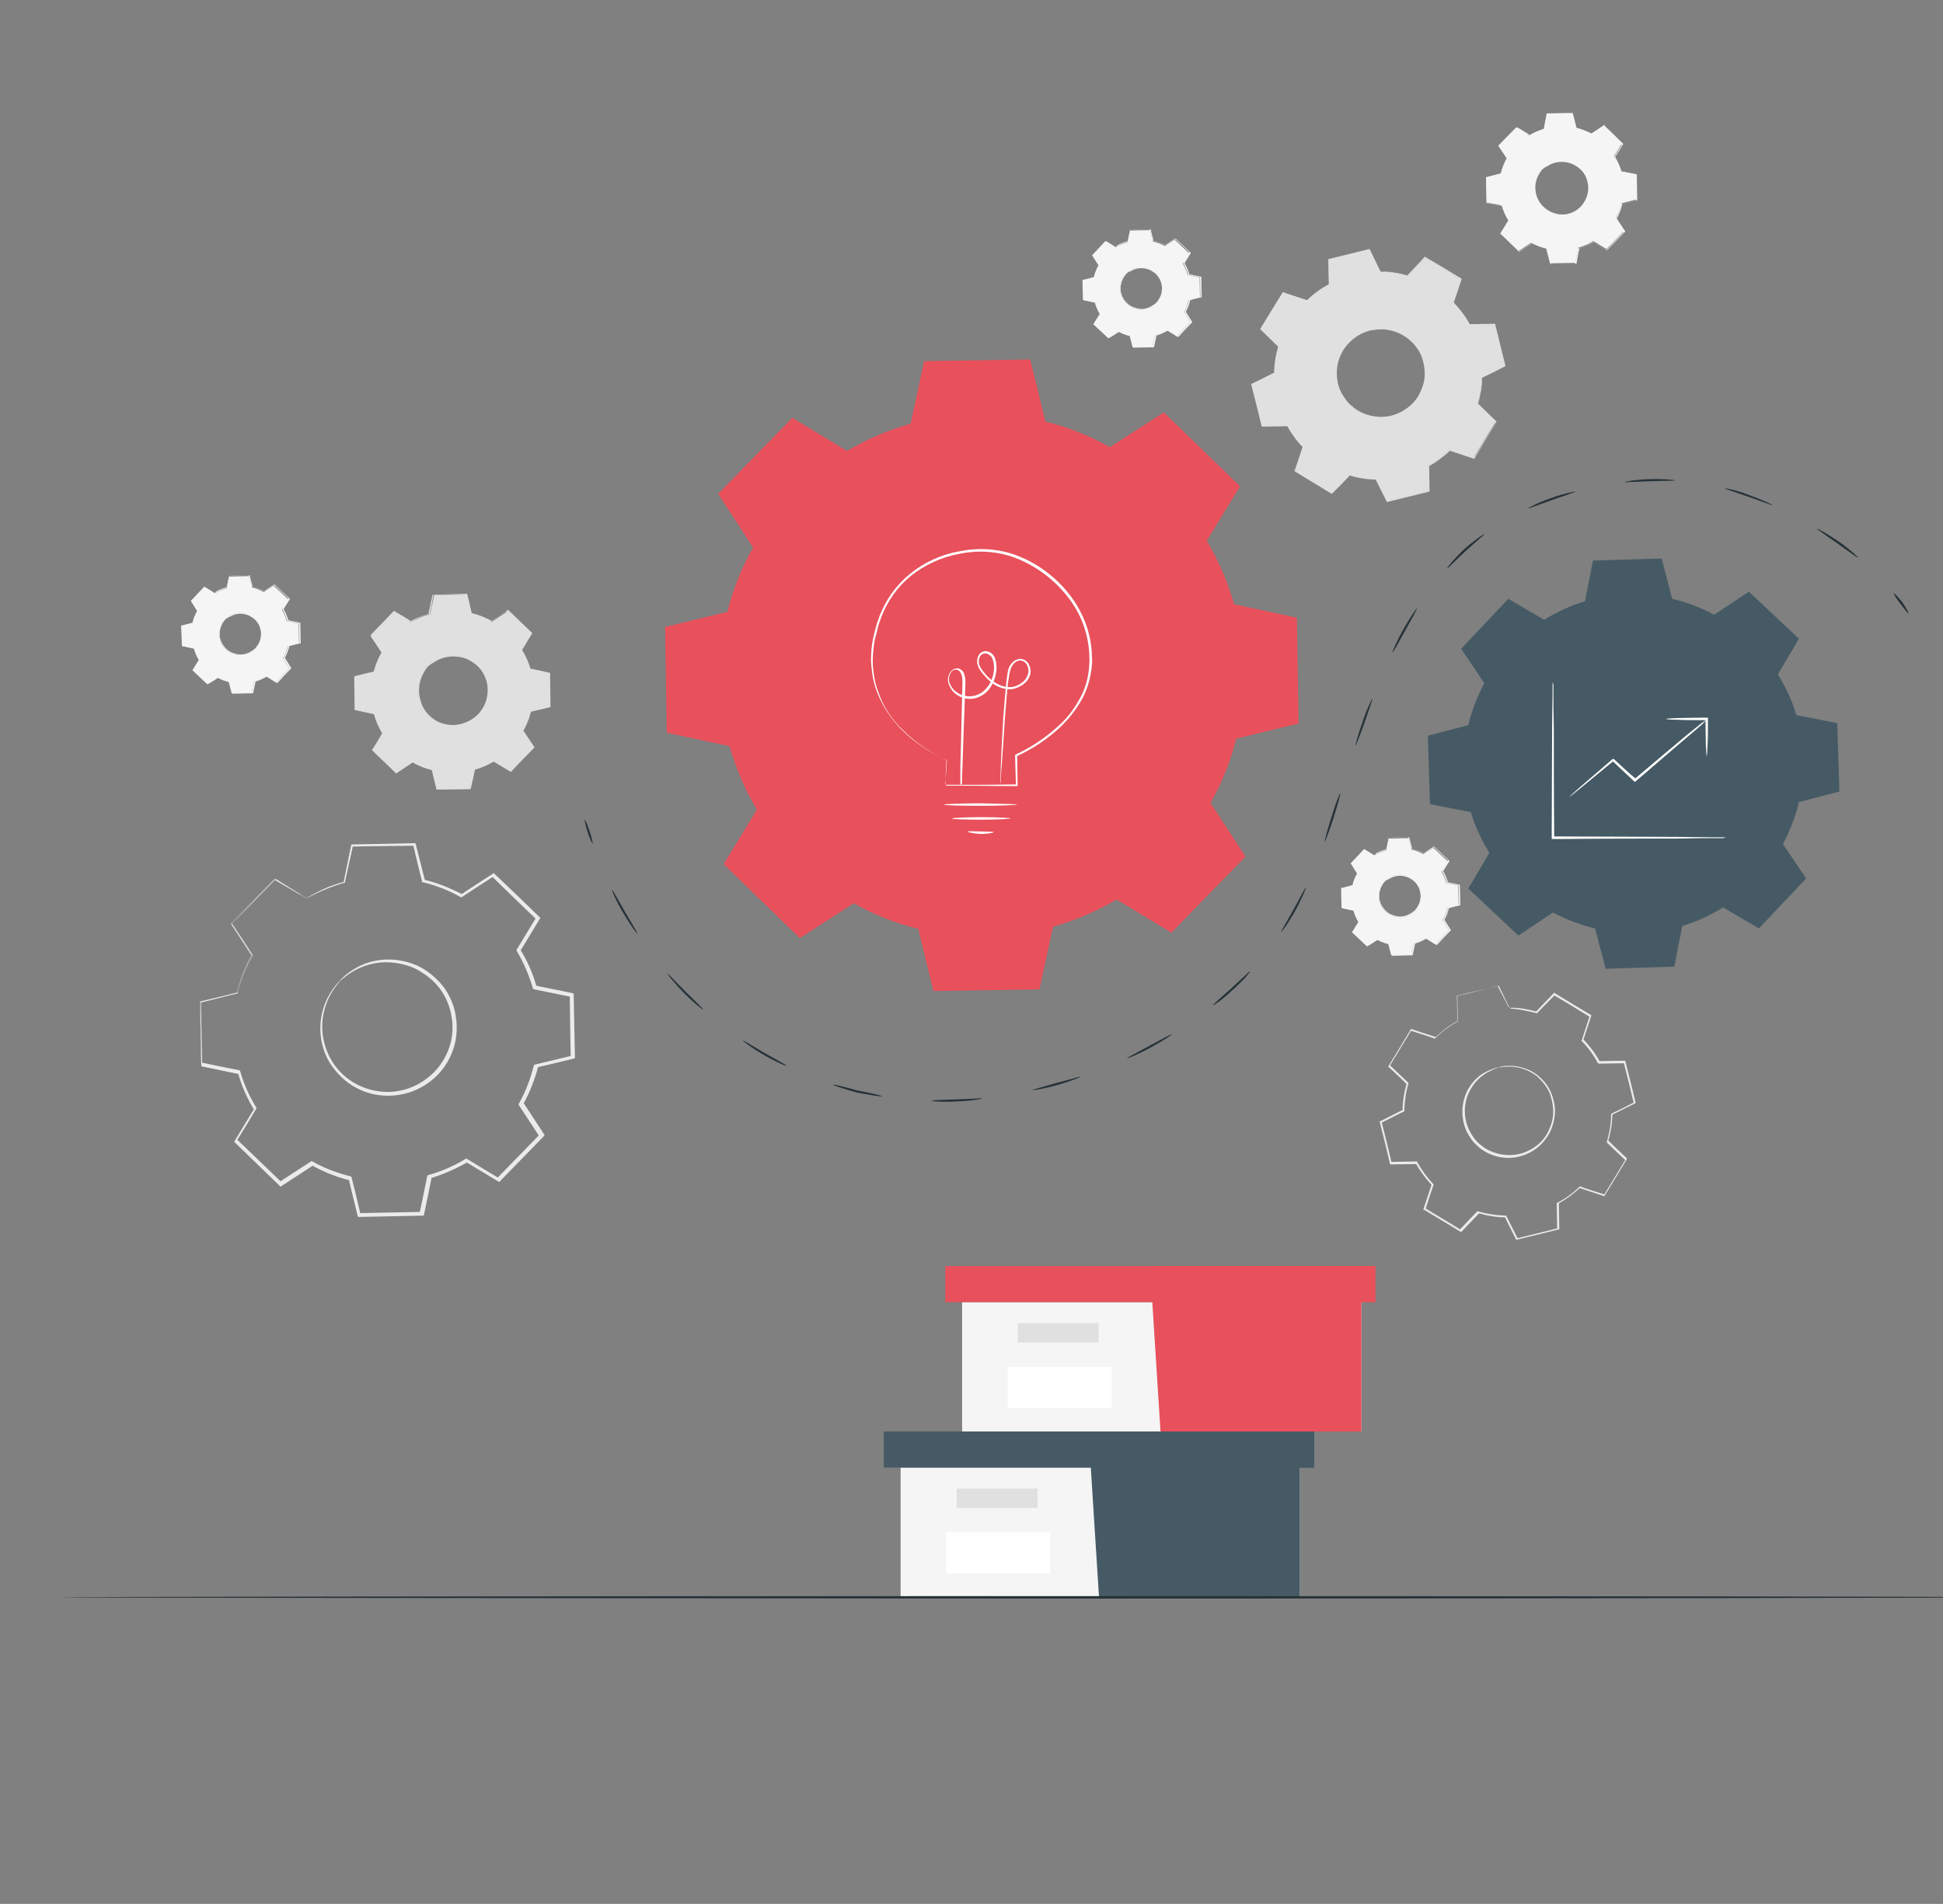 <svg width="399" height="391" viewBox="0 0 399 391" fill="none" xmlns="http://www.w3.org/2000/svg">
<rect x="0" y="0" width="399" height="391" fill="#808080" stroke="none"/>
<g clip-path="url(#clip0_2:855)">
<path d="M84.246 127.891C85.543 127.115 86.841 126.511 88.311 126.166L89.176 122.199L95.923 122.113L96.874 126.08C98.258 126.425 99.642 126.942 100.939 127.719L104.313 125.476L109.156 130.133L107.08 133.583C107.859 134.876 108.464 136.17 108.81 137.636L112.789 138.498L112.876 145.225L108.897 146.173C108.551 147.553 108.032 148.933 107.253 150.226L109.502 153.59L104.832 158.419L101.372 156.349C100.074 157.125 98.777 157.729 97.306 158.074L96.442 162.041L89.695 162.127L88.743 158.16C87.36 157.815 85.976 157.298 84.678 156.522L81.305 158.764L76.461 154.107L78.537 150.658C77.759 149.364 77.153 148.071 76.807 146.605L72.829 145.742L72.742 139.016L76.721 138.067C77.067 136.687 77.586 135.307 78.364 134.014L76.115 130.651L80.786 125.821L84.246 127.891ZM87.879 136.86C85.111 139.706 85.197 144.276 88.052 147.036C90.906 149.795 95.49 149.709 98.258 146.863C101.026 144.017 100.939 139.447 98.085 136.687C95.231 133.928 90.646 134.014 87.879 136.86Z" fill="#E0E0E0"/>
<path d="M87.879 136.859C87.879 136.859 88.225 136.341 89.263 135.651C90.214 135.048 91.857 134.358 94.02 134.53C95.058 134.616 96.182 134.961 97.22 135.651C98.258 136.341 99.209 137.29 99.815 138.583C100.161 139.187 100.334 139.877 100.507 140.567C100.68 141.257 100.68 142.033 100.507 142.809C100.334 144.275 99.642 145.827 98.517 146.948C97.393 148.069 95.923 148.846 94.452 149.104C93.674 149.277 92.982 149.277 92.203 149.104C91.511 149.018 90.819 148.846 90.127 148.501C88.83 147.983 87.792 147.035 87.1 146C86.408 144.965 85.976 143.844 85.889 142.809C85.63 140.739 86.235 139.015 86.841 138.066C87.36 137.29 87.879 136.859 87.879 136.859C87.879 136.859 87.446 137.29 86.927 138.325C86.408 139.273 85.803 140.912 86.149 142.981C86.322 143.93 86.668 145.051 87.36 146C88.052 146.948 89.003 147.811 90.214 148.328C90.819 148.587 91.511 148.759 92.203 148.846C92.895 148.932 93.587 148.932 94.279 148.759C95.663 148.501 97.047 147.811 98.171 146.69C99.209 145.569 99.901 144.189 100.074 142.723C100.161 142.033 100.161 141.343 100.074 140.653C99.988 139.963 99.728 139.359 99.469 138.756C98.95 137.549 97.999 136.6 97.047 135.996C96.096 135.306 94.971 134.961 94.02 134.875C92.03 134.616 90.387 135.22 89.436 135.824C88.311 136.427 87.879 136.945 87.879 136.859Z" fill="#E0E0E0"/>
<path d="M84.246 127.89C84.246 127.89 84.159 127.89 83.986 127.804C83.813 127.717 83.64 127.545 83.294 127.459C82.689 127.114 81.824 126.596 80.7 125.906H80.786C79.575 127.114 78.018 128.752 76.115 130.736V130.563C76.807 131.598 77.586 132.719 78.364 133.927V134.013V134.099C77.672 135.306 77.153 136.686 76.807 138.152V138.238H76.721C75.51 138.583 74.126 138.842 72.742 139.187L72.829 139.015C72.829 141.17 72.915 143.413 73.001 145.741L72.829 145.569C74.04 145.827 75.423 146.086 76.807 146.431H76.894V146.517C77.24 147.811 77.845 149.191 78.624 150.484L78.71 150.57L78.624 150.657C77.932 151.691 77.24 152.899 76.548 154.106V153.847C78.105 155.313 79.748 156.866 81.391 158.504H81.132C82.17 157.814 83.381 157.038 84.505 156.262L84.592 156.176L84.678 156.262C85.889 156.952 87.273 157.469 88.744 157.814H88.83V157.901C89.176 159.108 89.436 160.488 89.781 161.867L89.609 161.695C91.771 161.695 94.02 161.609 96.355 161.609L96.182 161.781C96.442 160.488 96.701 159.194 97.047 157.814V157.728H97.133C98.431 157.383 99.815 156.779 101.112 156.003L101.199 155.917L101.285 156.003C102.496 156.693 103.621 157.383 104.745 158.073H104.486C106.042 156.435 107.599 154.796 109.156 153.244V153.502C108.378 152.381 107.686 151.26 106.907 150.139L106.821 150.053L106.907 149.967C107.599 148.673 108.118 147.293 108.464 145.914V145.827H108.551C109.848 145.482 111.232 145.137 112.53 144.879L112.357 145.051C112.357 142.723 112.27 140.481 112.27 138.325L112.443 138.497C111.059 138.238 109.762 137.98 108.464 137.635H108.378V137.549C107.945 136.082 107.426 134.789 106.648 133.582L106.561 133.495L106.648 133.409C107.34 132.202 108.118 131.081 108.724 129.96V130.132C106.994 128.494 105.437 126.941 103.88 125.475H104.053C102.842 126.251 101.718 127.028 100.68 127.717L100.593 127.804L100.507 127.717C99.123 126.941 97.826 126.424 96.442 126.079H96.355V125.993C96.009 124.527 95.663 123.233 95.404 122.026L95.49 122.112C92.895 122.112 90.646 122.198 88.744 122.198L88.83 122.112C88.484 123.664 88.225 125.044 87.965 126.079C86.495 126.51 85.543 126.941 84.851 127.286C84.505 127.459 84.332 127.545 84.159 127.631C84.332 127.89 84.246 127.89 84.246 127.89C84.246 127.89 84.332 127.804 84.505 127.717C84.678 127.631 84.851 127.459 85.197 127.286C85.803 126.941 86.841 126.424 88.311 126.079L88.225 126.165C88.484 125.044 88.744 123.751 89.003 122.198V122.112H89.09C90.992 122.112 93.241 122.026 95.836 121.94H95.923V122.026C96.269 123.233 96.528 124.527 96.874 125.993V125.906C98.258 126.251 99.642 126.769 101.026 127.545H100.853C101.977 126.855 103.102 126.079 104.226 125.303L104.313 125.217L104.399 125.303C105.956 126.769 107.513 128.321 109.243 129.96L109.329 130.046L109.243 130.132C108.551 131.253 107.859 132.374 107.167 133.582V133.409C107.945 134.616 108.551 135.996 108.983 137.462L108.81 137.29C110.108 137.549 111.405 137.807 112.789 138.152H112.962V138.325C112.962 140.481 113.049 142.723 113.049 145.051V145.224H112.876C111.578 145.569 110.281 145.827 108.897 146.172L109.07 146C108.724 147.466 108.205 148.846 107.426 150.139V149.967C108.205 151.088 108.897 152.209 109.675 153.33L109.762 153.502L109.675 153.589C108.118 155.141 106.561 156.779 105.005 158.418L104.918 158.504L104.745 158.418C103.621 157.728 102.41 157.038 101.285 156.348H101.458C100.161 157.124 98.777 157.728 97.393 158.073L97.566 157.901C97.306 159.28 96.96 160.66 96.701 161.867V162.04H96.528C94.193 162.04 91.944 162.126 89.781 162.126H89.609V161.954C89.263 160.574 88.916 159.28 88.657 157.987L88.83 158.159C87.36 157.814 85.889 157.211 84.678 156.521H84.851C83.64 157.297 82.516 158.073 81.478 158.763L81.391 158.849L81.305 158.763C79.662 157.124 78.018 155.572 76.461 154.106L76.375 154.02L76.461 153.934C77.24 152.726 77.932 151.519 78.537 150.484V150.657C77.759 149.363 77.153 147.897 76.807 146.603L76.98 146.69C75.596 146.431 74.212 146.086 73.001 145.827H72.915V145.655C72.915 143.326 72.829 141.084 72.829 138.928V138.842H72.915C74.299 138.497 75.683 138.152 76.894 137.893L76.807 137.98C77.153 136.427 77.759 135.048 78.451 133.84V133.927C77.672 132.719 76.894 131.512 76.202 130.477L76.115 130.391L76.202 130.305C78.105 128.321 79.748 126.683 80.873 125.475H80.959C82.084 126.165 82.948 126.683 83.554 127.028C83.813 127.2 84.073 127.373 84.246 127.459C84.159 127.89 84.246 127.89 84.246 127.89Z" fill="#E0E0E0"/>
<path d="M282.232 175.665C283.011 175.234 283.789 174.889 284.654 174.631L285.173 172.216L289.238 172.13L289.844 174.458C290.709 174.631 291.487 174.976 292.266 175.407L294.341 174.113L297.282 176.873L295.985 178.942C296.417 179.719 296.763 180.495 297.023 181.357L299.445 181.874L299.531 185.928L297.196 186.531C297.023 187.394 296.677 188.17 296.244 188.946L297.542 191.016L294.774 193.948L292.698 192.654C291.92 193.085 291.141 193.43 290.276 193.689L289.757 196.104L285.692 196.19L285.086 193.862C284.222 193.689 283.443 193.344 282.665 192.913L280.589 194.206L277.648 191.447L278.945 189.377C278.513 188.601 278.167 187.825 277.907 186.963L275.486 186.445L275.399 182.392L277.734 181.788C277.907 180.926 278.253 180.15 278.686 179.374L277.388 177.304L280.156 174.372L282.232 175.665ZM284.395 181.012C282.751 182.737 282.751 185.496 284.481 187.135C286.211 188.773 288.979 188.773 290.622 187.049C292.266 185.324 292.266 182.564 290.536 180.926C288.806 179.201 286.038 179.287 284.395 181.012Z" fill="#F5F5F5"/>
<path d="M284.395 181.012C284.395 181.012 284.654 180.667 285.173 180.322C285.779 179.977 286.73 179.546 288.027 179.632C288.633 179.719 289.325 179.891 289.93 180.322C290.536 180.753 291.141 181.271 291.487 182.047C291.66 182.392 291.833 182.823 291.92 183.254C292.006 183.686 292.006 184.117 291.92 184.548C291.833 185.41 291.401 186.359 290.709 187.049C290.017 187.739 289.152 188.17 288.287 188.342C287.854 188.429 287.422 188.429 286.989 188.342C286.557 188.256 286.124 188.17 285.778 187.997C285 187.652 284.395 187.135 283.962 186.531C283.53 185.928 283.27 185.238 283.184 184.634C283.011 183.341 283.357 182.392 283.789 181.788C284.135 181.271 284.395 181.012 284.395 181.012C284.395 181.012 284.135 181.271 283.789 181.875C283.443 182.478 283.097 183.427 283.27 184.634C283.357 185.238 283.616 185.841 284.049 186.445C284.481 187.049 285.087 187.566 285.778 187.825C286.124 187.997 286.557 188.084 286.903 188.17C287.335 188.256 287.768 188.256 288.2 188.17C289.065 187.997 289.844 187.566 290.536 186.963C291.141 186.273 291.574 185.496 291.66 184.634C291.747 184.203 291.747 183.772 291.66 183.341C291.574 182.909 291.487 182.564 291.314 182.219C290.968 181.53 290.449 180.926 289.844 180.581C289.238 180.15 288.633 179.977 288.027 179.891C286.816 179.719 285.865 180.15 285.26 180.495C284.654 180.753 284.395 181.012 284.395 181.012Z" fill="#F5F5F5"/>
<path d="M282.232 175.665C282.232 175.665 282.146 175.665 282.059 175.579C281.973 175.493 281.8 175.407 281.627 175.32C281.281 175.148 280.762 174.803 280.07 174.372H280.156C279.464 175.148 278.513 176.097 277.388 177.304V177.218C277.821 177.821 278.253 178.511 278.772 179.287C278.34 179.977 278.08 180.84 277.821 181.702V181.788H277.734C276.956 181.961 276.178 182.133 275.399 182.392L275.486 182.306C275.486 183.599 275.572 184.893 275.572 186.359L275.486 186.273C276.264 186.445 277.042 186.618 277.907 186.79H277.994V186.876C278.253 187.652 278.599 188.515 279.032 189.291V189.377V189.463C278.599 190.067 278.167 190.843 277.734 191.533V191.361C278.686 192.223 279.637 193.172 280.675 194.12H280.502C281.108 193.689 281.8 193.258 282.578 192.827H282.665H282.751C283.443 193.258 284.308 193.603 285.173 193.775H285.259V193.861C285.432 194.638 285.605 195.414 285.865 196.19L285.778 196.104C287.076 196.104 288.46 196.017 289.844 196.017L289.757 196.104C289.93 195.328 290.103 194.551 290.276 193.689V193.603H290.363C291.141 193.344 292.006 192.999 292.785 192.568H292.871H292.958C293.649 192.999 294.341 193.43 295.033 193.861H294.86C295.812 192.913 296.763 191.878 297.628 190.929V191.102C297.196 190.412 296.763 189.722 296.331 189.032V188.946V188.86C296.763 188.084 297.109 187.307 297.282 186.445V186.359H297.369C298.147 186.186 298.926 186.014 299.704 185.755L299.618 185.841C299.618 184.462 299.531 183.168 299.531 181.788L299.618 181.874C298.839 181.702 297.974 181.53 297.196 181.357H297.109V181.271C296.85 180.408 296.504 179.632 296.071 178.856V178.77V178.684C296.504 177.994 296.936 177.304 297.369 176.614V176.7C296.331 175.752 295.379 174.803 294.428 173.941H294.514C293.822 174.372 293.131 174.889 292.439 175.234H292.352H292.266C291.487 174.803 290.622 174.458 289.844 174.286H289.757V174.199C289.584 173.337 289.325 172.561 289.152 171.871L289.238 171.957C287.681 171.957 286.384 171.957 285.173 172.043L285.259 171.957C285.086 172.906 284.914 173.682 284.741 174.372C283.876 174.631 283.27 174.889 282.924 175.062C282.751 175.148 282.578 175.234 282.492 175.32C282.319 175.665 282.232 175.665 282.232 175.665C282.232 175.665 282.319 175.665 282.405 175.579C282.492 175.493 282.665 175.407 282.838 175.32C283.184 175.148 283.789 174.803 284.654 174.544C284.827 173.854 284.914 173.078 285.173 172.13V172.043H285.259C286.384 172.043 287.768 171.957 289.325 171.957H289.411V172.043C289.584 172.733 289.757 173.509 290.017 174.372L289.93 174.286C290.709 174.458 291.574 174.803 292.439 175.234H292.352C292.958 174.803 293.649 174.372 294.428 173.854H294.514L294.601 173.941C295.552 174.803 296.504 175.752 297.542 176.7L297.628 176.786V176.873C297.196 177.563 296.763 178.253 296.331 178.942V178.856C296.763 179.632 297.109 180.408 297.369 181.271L297.282 181.185C298.061 181.357 298.839 181.53 299.704 181.702H299.791V181.788C299.791 183.082 299.877 184.462 299.877 185.841V185.928H299.791C299.012 186.1 298.234 186.273 297.455 186.531L297.542 186.445C297.369 187.307 297.023 188.17 296.59 188.946V188.86C297.023 189.55 297.455 190.24 297.888 190.929L297.974 191.016L297.888 191.102C296.936 192.051 296.071 192.999 295.12 194.034L295.033 194.12L294.947 194.034C294.255 193.603 293.563 193.172 292.871 192.74H292.958C292.179 193.172 291.314 193.603 290.536 193.775L290.622 193.689C290.449 194.465 290.276 195.328 290.103 196.104V196.19H290.017C288.633 196.19 287.249 196.276 285.951 196.276H285.865V196.19C285.692 195.414 285.432 194.551 285.259 193.861L285.346 193.948C284.481 193.689 283.616 193.344 282.838 192.999H282.924C282.232 193.43 281.54 193.948 280.848 194.293L280.762 194.379L280.675 194.293C279.637 193.344 278.686 192.395 277.734 191.533L277.648 191.447L277.734 191.361C278.167 190.671 278.599 189.895 279.032 189.291V189.377C278.513 188.601 278.167 187.739 277.994 186.963L278.08 187.049C277.215 186.876 276.437 186.704 275.659 186.531H275.572V186.445C275.572 185.065 275.572 183.685 275.486 182.392V182.306H275.572C276.437 182.133 277.215 181.874 277.907 181.702L277.821 181.788C278.08 180.84 278.426 180.064 278.772 179.374V179.46C278.253 178.684 277.821 178.08 277.475 177.39C278.599 176.183 279.551 175.234 280.329 174.544C281.021 174.976 281.54 175.234 281.886 175.493C282.059 175.579 282.146 175.665 282.319 175.752C282.232 175.579 282.232 175.665 282.232 175.665Z" fill="#F5F5F5"/>
<path d="M313.976 27.856C314.927 27.252 315.965 26.821 317.09 26.476L317.695 23.371L322.885 23.285L323.663 26.303C324.788 26.562 325.825 26.993 326.777 27.511L329.372 25.786L333.091 29.408L331.448 32.081C332.053 33.03 332.486 34.065 332.832 35.186L335.945 35.789L336.032 40.964L333.005 41.74C332.745 42.861 332.313 43.896 331.794 44.844L333.524 47.431L329.891 51.14L327.209 49.501C326.258 50.105 325.22 50.536 324.096 50.881L323.49 53.986L318.3 54.072L317.522 51.053C316.398 50.795 315.36 50.364 314.408 49.846L311.813 51.571L308.094 47.949L309.737 45.276C309.132 44.327 308.7 43.292 308.354 42.171L305.24 41.567L305.153 36.393L308.181 35.617C308.44 34.496 308.873 33.461 309.391 32.513L307.662 29.925L311.294 26.217L313.976 27.856ZM316.744 34.755C314.581 36.997 314.668 40.446 316.917 42.602C319.165 44.758 322.625 44.672 324.788 42.43C326.95 40.188 326.863 36.738 324.615 34.582C322.366 32.513 318.906 32.599 316.744 34.755Z" fill="#F5F5F5"/>
<path d="M316.744 34.754C316.744 34.754 317.003 34.322 317.781 33.805C318.473 33.288 319.771 32.77 321.414 32.943C322.193 33.029 323.058 33.288 323.923 33.805C324.701 34.322 325.48 35.099 325.912 36.047C326.171 36.565 326.344 37.082 326.431 37.599C326.517 38.117 326.517 38.721 326.431 39.324C326.258 40.445 325.739 41.653 324.874 42.515C324.009 43.377 322.885 43.981 321.674 44.154C321.068 44.24 320.549 44.24 319.944 44.154C319.425 44.067 318.819 43.895 318.387 43.722C317.436 43.291 316.657 42.601 316.052 41.825C315.533 41.049 315.187 40.187 315.1 39.41C314.841 37.772 315.36 36.478 315.792 35.788C316.311 35.099 316.744 34.754 316.744 34.754C316.744 34.754 316.398 35.099 315.965 35.875C315.533 36.651 315.1 37.858 315.36 39.41C315.446 40.187 315.792 40.963 316.311 41.739C316.83 42.429 317.608 43.119 318.56 43.55C318.992 43.722 319.511 43.895 320.03 43.981C320.549 44.067 321.068 44.067 321.674 43.981C322.798 43.809 323.836 43.205 324.615 42.429C325.393 41.566 325.912 40.532 326.085 39.41C326.171 38.893 326.171 38.289 326.085 37.772C325.998 37.255 325.825 36.737 325.653 36.306C325.22 35.357 324.528 34.667 323.75 34.15C322.971 33.633 322.193 33.374 321.414 33.288C319.857 33.115 318.646 33.546 317.868 34.064C317.09 34.409 316.744 34.754 316.744 34.754Z" fill="#F5F5F5"/>
<path d="M313.977 27.855C313.977 27.855 313.89 27.855 313.804 27.768C313.717 27.682 313.544 27.596 313.285 27.51C312.852 27.251 312.16 26.82 311.295 26.302H311.382C310.43 27.251 309.219 28.545 307.836 30.011V29.924C308.355 30.701 308.96 31.563 309.565 32.511V32.598V32.684C309.046 33.633 308.614 34.667 308.355 35.788V35.875H308.268C307.317 36.133 306.279 36.392 305.241 36.651L305.327 36.565C305.327 38.203 305.414 39.928 305.414 41.739L305.327 41.653C306.279 41.825 307.317 42.084 308.441 42.256H308.528V42.343C308.787 43.377 309.219 44.412 309.911 45.447L309.998 45.533L309.911 45.62C309.392 46.482 308.873 47.344 308.268 48.293V48.12C309.479 49.242 310.69 50.449 311.987 51.742H311.814C312.593 51.225 313.544 50.621 314.409 50.018L314.496 49.931L314.582 50.018C315.534 50.535 316.572 50.966 317.696 51.225H317.782V51.311C318.042 52.26 318.301 53.295 318.561 54.33L318.388 54.243C320.031 54.243 321.761 54.157 323.578 54.157L323.405 54.243C323.578 53.295 323.837 52.26 324.01 51.139V51.053H324.097C325.135 50.794 326.172 50.276 327.124 49.759L327.21 49.673L327.297 49.759C328.162 50.276 329.113 50.88 329.978 51.397H329.805C331.016 50.104 332.227 48.897 333.438 47.689V47.862C332.833 46.999 332.314 46.137 331.708 45.275L331.622 45.188L331.708 45.102C332.227 44.154 332.66 43.032 332.919 41.998V41.911H333.006C334.043 41.653 335.081 41.394 336.033 41.135L335.946 41.308C335.946 39.497 335.86 37.772 335.86 36.133L335.946 36.306C334.908 36.047 333.87 35.875 332.833 35.702H332.746V35.616C332.4 34.495 331.968 33.46 331.449 32.511L331.362 32.425L331.449 32.339C331.968 31.39 332.573 30.528 333.092 29.666V29.838C331.795 28.544 330.497 27.337 329.373 26.216H329.546C328.594 26.82 327.729 27.424 326.951 27.941H326.864H326.778C325.74 27.337 324.702 26.992 323.664 26.734H323.578V26.647C323.318 25.526 323.059 24.578 322.799 23.629L322.886 23.715C320.896 23.715 319.166 23.802 317.696 23.802L317.782 23.715C317.523 24.923 317.263 25.957 317.09 26.82C315.966 27.165 315.188 27.51 314.755 27.768C314.496 27.855 314.323 28.027 314.236 28.027C313.977 27.855 313.977 27.855 313.977 27.855C313.977 27.855 314.063 27.768 314.15 27.768C314.236 27.682 314.409 27.596 314.669 27.424C315.188 27.165 315.966 26.82 317.004 26.475C317.177 25.613 317.35 24.664 317.609 23.37V23.284H317.696C319.166 23.284 320.896 23.198 322.886 23.198H322.972V23.284C323.232 24.233 323.491 25.181 323.751 26.302L323.664 26.216C324.702 26.475 325.74 26.906 326.864 27.424H326.778C327.643 26.906 328.508 26.302 329.373 25.699L329.459 25.613L329.546 25.871C330.757 26.992 331.968 28.2 333.265 29.493L333.351 29.579L333.265 29.666C332.746 30.528 332.227 31.39 331.622 32.339V32.166C332.227 33.115 332.66 34.15 333.006 35.271L332.919 35.185C333.957 35.357 334.995 35.616 336.033 35.788H336.119V35.875C336.119 37.599 336.206 39.324 336.206 41.049V41.135H336.119C335.081 41.394 334.13 41.653 333.092 41.911L333.179 41.825C332.919 42.946 332.487 43.981 331.968 45.016V44.843C332.573 45.706 333.092 46.568 333.697 47.431L333.784 47.517L333.697 47.603C332.487 48.81 331.276 50.104 330.065 51.311L329.978 51.397L329.892 51.311C329.027 50.794 328.075 50.19 327.21 49.673H327.383C326.345 50.276 325.307 50.708 324.27 51.053L324.356 50.966C324.097 52.001 323.924 53.036 323.751 54.071V54.157H323.664C321.848 54.157 320.118 54.243 318.474 54.243H318.388V54.157C318.128 53.122 317.869 52.087 317.609 51.139L317.696 51.225C316.572 50.966 315.447 50.535 314.496 49.931H314.669C313.717 50.535 312.852 51.139 312.074 51.656L311.987 51.742L311.901 51.656C310.603 50.363 309.306 49.155 308.182 48.034L308.095 47.948L308.182 47.862C308.787 46.913 309.306 46.051 309.825 45.188V45.361C309.219 44.326 308.787 43.291 308.441 42.256L308.528 42.343C307.49 42.084 306.365 41.911 305.414 41.739H305.327V41.653C305.327 39.842 305.241 38.117 305.241 36.478V36.392H305.327C306.365 36.133 307.403 35.875 308.355 35.616L308.268 35.702C308.527 34.495 309.046 33.46 309.565 32.511V32.598C308.96 31.649 308.355 30.787 307.836 30.011V29.924L307.922 29.838C309.392 28.286 310.603 27.078 311.555 26.13C312.42 26.647 313.112 27.078 313.544 27.337C313.804 27.51 313.89 27.596 314.063 27.682C313.89 27.855 313.977 27.855 313.977 27.855Z" fill="#F5F5F5"/>
<path d="M229.124 50.794C229.903 50.363 230.681 50.018 231.546 49.759L232.065 47.344L236.131 47.258L236.736 49.587C237.601 49.759 238.379 50.104 239.158 50.535L241.234 49.242L244.175 52.001L242.877 54.071C243.31 54.847 243.656 55.623 243.915 56.486L246.337 57.003L246.423 61.056L244.088 61.66C243.915 62.522 243.569 63.298 243.137 64.074L244.434 66.144L241.666 69.076L239.59 67.782C238.812 68.214 238.033 68.559 237.168 68.817L236.649 71.232L232.584 71.318L231.979 68.99C231.114 68.817 230.335 68.472 229.557 68.041L227.481 69.335L224.54 66.575L225.838 64.505C225.405 63.729 225.059 62.953 224.8 62.091L222.378 61.574L222.291 57.52L224.627 56.917C224.8 56.054 225.146 55.278 225.578 54.502L224.281 52.432L227.049 49.5L229.124 50.794ZM231.287 56.227C229.643 57.952 229.643 60.711 231.373 62.35C233.103 63.988 235.871 63.988 237.514 62.263C239.158 60.539 239.158 57.779 237.428 56.141C235.698 54.416 232.93 54.502 231.287 56.227Z" fill="#F5F5F5"/>
<path d="M231.287 56.227C231.287 56.227 231.546 55.882 232.065 55.537C232.671 55.192 233.622 54.761 234.92 54.847C235.525 54.933 236.217 55.106 236.822 55.537C237.428 55.968 238.033 56.485 238.379 57.262C238.552 57.606 238.725 58.038 238.812 58.469C238.898 58.9 238.898 59.331 238.812 59.763C238.725 60.625 238.293 61.573 237.601 62.263C236.909 62.953 236.044 63.384 235.179 63.557C234.747 63.643 234.314 63.643 233.882 63.557C233.449 63.471 233.017 63.384 232.671 63.212C231.892 62.867 231.287 62.35 230.854 61.746C230.422 61.142 230.162 60.452 230.076 59.849C229.903 58.555 230.249 57.606 230.681 57.003C230.941 56.399 231.287 56.227 231.287 56.227C231.287 56.227 231.027 56.485 230.681 57.089C230.335 57.693 229.989 58.641 230.162 59.849C230.249 60.452 230.508 61.056 230.941 61.66C231.373 62.263 231.979 62.781 232.671 63.039C233.017 63.212 233.449 63.298 233.795 63.384C234.228 63.471 234.66 63.471 235.093 63.384C235.958 63.212 236.736 62.781 237.428 62.177C238.033 61.487 238.466 60.711 238.552 59.849C238.639 59.417 238.639 58.986 238.552 58.555C238.466 58.124 238.379 57.779 238.206 57.434C237.86 56.744 237.341 56.141 236.736 55.795C236.131 55.364 235.525 55.192 234.92 55.106C233.709 54.933 232.757 55.364 232.152 55.709C231.546 55.882 231.287 56.227 231.287 56.227Z" fill="#F5F5F5"/>
<path d="M229.124 50.794C229.124 50.794 229.038 50.794 228.951 50.708C228.865 50.621 228.692 50.535 228.519 50.449C228.173 50.276 227.654 49.931 226.962 49.5H227.049C226.357 50.276 225.405 51.225 224.281 52.432V52.346C224.713 52.95 225.146 53.64 225.665 54.416C225.232 55.106 224.973 55.968 224.713 56.83V56.917H224.627C223.848 57.089 223.07 57.262 222.291 57.52L222.378 57.434C222.378 58.728 222.464 60.021 222.464 61.487L222.378 61.401C223.156 61.574 223.935 61.746 224.8 61.918H224.886V62.005C225.146 62.781 225.492 63.643 225.924 64.419V64.505V64.592C225.492 65.195 225.059 65.972 224.627 66.662V66.489C225.578 67.351 226.53 68.3 227.568 69.249H227.395C228 68.817 228.692 68.386 229.47 67.955H229.557H229.643C230.335 68.386 231.2 68.731 232.065 68.904H232.152V68.99C232.325 69.766 232.498 70.542 232.757 71.318L232.671 71.232C233.968 71.232 235.352 71.146 236.736 71.146L236.649 71.232C236.822 70.456 236.995 69.68 237.168 68.817V68.731H237.255C238.033 68.472 238.898 68.127 239.677 67.696H239.763H239.85C240.542 68.127 241.234 68.559 241.926 68.99H241.753C242.704 68.041 243.656 67.006 244.521 66.058V66.23C244.088 65.54 243.656 64.85 243.223 64.161V64.074V63.988C243.656 63.212 244.002 62.436 244.175 61.574V61.487H244.261C245.039 61.315 245.818 61.142 246.596 60.884L246.51 60.97C246.51 59.59 246.423 58.296 246.423 56.917L246.51 57.003C245.731 56.83 244.866 56.658 244.088 56.486H244.002V56.399C243.742 55.537 243.396 54.761 242.964 53.985V53.898V53.812C243.396 53.122 243.829 52.432 244.261 51.742V51.829C243.223 50.88 242.272 49.931 241.32 49.069H241.407C240.715 49.5 240.023 49.931 239.331 50.363H239.244H239.158C238.379 49.931 237.514 49.587 236.736 49.414H236.649V49.328C236.476 48.465 236.217 47.689 236.044 46.999L236.131 47.086C234.574 47.086 233.276 47.086 232.065 47.172L232.152 47.086C231.979 48.034 231.806 48.81 231.633 49.5C230.768 49.759 230.162 50.018 229.816 50.19C229.643 50.276 229.47 50.363 229.384 50.449C229.124 50.794 229.124 50.794 229.124 50.794C229.124 50.794 229.211 50.794 229.297 50.708C229.384 50.621 229.557 50.535 229.73 50.449C230.076 50.276 230.681 49.931 231.546 49.673C231.719 48.983 231.806 48.207 232.065 47.258V47.172H232.152C233.276 47.172 234.66 47.086 236.217 47.086H236.304V47.172C236.476 47.862 236.649 48.638 236.909 49.5L236.822 49.414C237.601 49.587 238.466 49.931 239.331 50.363H239.244C239.85 49.931 240.542 49.5 241.32 48.983H241.407L241.493 49.069C242.445 49.931 243.396 50.88 244.434 51.829L244.521 51.915V52.001C244.088 52.691 243.656 53.381 243.223 54.071V53.985C243.656 54.761 244.002 55.537 244.261 56.399L244.175 56.313C244.953 56.486 245.731 56.658 246.596 56.83H246.683V56.917C246.683 58.21 246.769 59.59 246.769 60.97V61.056H246.683C245.904 61.228 245.126 61.401 244.348 61.66L244.434 61.574C244.261 62.436 243.915 63.298 243.483 64.074V63.988C243.915 64.678 244.348 65.368 244.78 66.058L244.866 66.144L244.78 66.23C243.829 67.179 242.964 68.127 242.012 69.162L241.926 69.249L241.839 69.162C241.147 68.731 240.455 68.3 239.763 67.869H239.85C239.071 68.3 238.206 68.731 237.428 68.904L237.514 68.817C237.341 69.594 237.168 70.456 236.995 71.232V71.318H236.909C235.525 71.318 234.141 71.404 232.844 71.404H232.757V71.318C232.584 70.542 232.325 69.68 232.152 68.99L232.238 69.076C231.373 68.817 230.508 68.472 229.73 68.127H229.816C229.124 68.559 228.432 69.076 227.741 69.421L227.654 69.507L227.568 69.421C226.53 68.472 225.578 67.524 224.627 66.662L224.54 66.575L224.627 66.489C225.059 65.799 225.492 65.023 225.924 64.419V64.505C225.405 63.729 225.059 62.867 224.886 62.091L224.973 62.177C224.108 62.005 223.329 61.832 222.551 61.66H222.464V61.574C222.464 60.194 222.464 58.814 222.378 57.52V57.434H222.464C223.329 57.262 224.108 57.003 224.8 56.83L224.713 56.917C224.973 55.968 225.319 55.192 225.665 54.416V54.502C225.146 53.726 224.713 53.122 224.367 52.432C225.492 51.225 226.443 50.276 227.222 49.587C227.914 50.018 228.432 50.276 228.778 50.535C228.951 50.621 229.038 50.708 229.211 50.794C229.038 50.794 229.124 50.794 229.124 50.794Z" fill="#F5F5F5"/>
<path d="M44.112 121.853C44.891 121.422 45.669 121.077 46.534 120.818L47.053 118.404L51.118 118.318L51.724 120.646C52.589 120.818 53.367 121.163 54.146 121.595L56.221 120.301L59.162 123.061L57.865 125.13C58.297 125.907 58.643 126.683 58.903 127.545L61.325 128.062L61.411 132.116L59.076 132.719C58.903 133.582 58.557 134.358 58.124 135.134L59.422 137.204L56.654 140.136L54.578 138.842C53.8 139.273 53.021 139.618 52.156 139.877L51.637 142.292L47.572 142.378L46.967 140.049C46.102 139.877 45.323 139.532 44.545 139.101L42.469 140.394L39.528 137.635L40.825 135.565C40.393 134.789 40.047 134.013 39.788 133.15L37.366 132.633L37.193 128.494L39.528 127.89C39.701 127.028 40.047 126.251 40.48 125.475L39.182 123.406L41.95 120.474L44.112 121.853ZM46.275 127.2C44.631 128.925 44.631 131.684 46.361 133.323C48.091 134.961 50.859 134.961 52.502 133.237C54.146 131.512 54.146 128.752 52.416 127.114C50.686 125.389 47.918 125.475 46.275 127.2Z" fill="#F5F5F5"/>
<path d="M46.275 127.2C46.275 127.2 46.534 126.855 47.053 126.51C47.659 126.165 48.61 125.734 49.907 125.82C50.513 125.906 51.205 126.079 51.81 126.51C52.416 126.941 53.021 127.459 53.367 128.235C53.54 128.58 53.713 129.011 53.8 129.442C53.886 129.873 53.886 130.305 53.8 130.736C53.713 131.598 53.281 132.547 52.589 133.237C51.897 133.927 51.032 134.358 50.167 134.53C49.734 134.616 49.302 134.616 48.87 134.53C48.437 134.444 48.005 134.358 47.659 134.185C46.88 133.84 46.275 133.323 45.842 132.719C45.41 132.116 45.15 131.426 45.064 130.822C44.891 129.528 45.237 128.58 45.669 127.976C45.929 127.459 46.275 127.2 46.275 127.2C46.275 127.2 46.015 127.459 45.669 128.062C45.323 128.666 44.977 129.615 45.15 130.822C45.237 131.426 45.496 132.029 45.929 132.633C46.361 133.237 46.967 133.754 47.659 134.013C48.005 134.185 48.437 134.272 48.783 134.358C49.215 134.444 49.648 134.444 50.08 134.358C50.945 134.185 51.724 133.754 52.416 133.15C53.021 132.461 53.454 131.684 53.54 130.822C53.627 130.391 53.627 129.96 53.54 129.528C53.454 129.097 53.367 128.752 53.194 128.407C52.848 127.717 52.329 127.114 51.724 126.769C51.118 126.338 50.513 126.165 49.907 126.079C48.697 125.906 47.745 126.338 47.14 126.683C46.534 126.941 46.275 127.2 46.275 127.2Z" fill="#F5F5F5"/>
<path d="M44.113 121.853C44.113 121.853 44.027 121.853 43.94 121.767C43.854 121.681 43.681 121.595 43.508 121.508C43.162 121.336 42.643 120.991 41.951 120.56H42.037C41.345 121.336 40.394 122.285 39.27 123.492V123.406C39.702 124.009 40.135 124.699 40.654 125.475C40.221 126.165 39.962 127.028 39.702 127.89V127.976H39.615C38.837 128.149 38.059 128.321 37.28 128.58L37.367 128.494C37.367 129.787 37.453 131.081 37.453 132.547L37.367 132.461C38.145 132.633 38.924 132.805 39.788 132.978H39.875V133.064C40.135 133.84 40.48 134.703 40.913 135.479V135.565V135.651C40.48 136.255 40.048 137.031 39.615 137.721V137.549C40.567 138.411 41.518 139.36 42.556 140.308H42.383C42.989 139.877 43.681 139.446 44.459 139.015H44.546H44.632C45.324 139.446 46.189 139.791 47.054 139.963H47.141V140.049C47.314 140.826 47.487 141.602 47.746 142.378L47.66 142.292C48.957 142.292 50.341 142.205 51.725 142.205L51.638 142.292C51.811 141.515 51.984 140.739 52.157 139.877V139.791H52.244C53.022 139.532 53.887 139.187 54.666 138.756H54.752H54.839C55.531 139.187 56.222 139.618 56.914 140.049H56.742C57.693 139.101 58.644 138.066 59.509 137.117V137.29C59.077 136.6 58.644 135.91 58.212 135.22V135.134V135.048C58.644 134.272 58.99 133.495 59.163 132.633V132.547H59.25C60.028 132.374 60.807 132.202 61.585 131.943L61.499 132.029C61.499 130.65 61.412 129.356 61.412 127.976L61.499 128.062C60.72 127.89 59.855 127.717 59.077 127.545H58.99V127.459C58.731 126.596 58.385 125.82 57.952 125.044V124.958V124.872C58.385 124.182 58.817 123.492 59.25 122.802V122.888C58.212 121.94 57.261 120.991 56.309 120.129H56.395C55.703 120.56 55.012 121.077 54.32 121.422H54.233H54.147C53.368 120.991 52.503 120.646 51.725 120.474H51.638V120.387C51.465 119.525 51.206 118.749 51.033 118.059L51.119 118.145C49.562 118.145 48.265 118.145 47.054 118.231L47.141 118.145C46.968 119.094 46.795 119.87 46.622 120.56C45.757 120.818 45.151 121.077 44.805 121.25C44.632 121.336 44.459 121.422 44.373 121.508C44.113 121.767 44.113 121.853 44.113 121.853C44.113 121.853 44.2 121.853 44.286 121.767C44.373 121.681 44.546 121.595 44.719 121.508C45.065 121.336 45.67 120.991 46.535 120.732C46.708 120.042 46.795 119.266 47.054 118.318V118.231H47.141C48.265 118.231 49.649 118.145 51.206 118.145H51.292V118.231C51.465 118.921 51.638 119.697 51.898 120.56L51.811 120.474C52.59 120.646 53.455 120.991 54.32 121.422H54.233C54.839 120.991 55.531 120.56 56.309 120.042H56.395L56.482 120.129C57.433 120.991 58.385 121.94 59.423 122.888L59.509 122.974V123.061C59.077 123.751 58.644 124.44 58.212 125.13V125.044C58.644 125.82 58.99 126.596 59.25 127.459L59.163 127.373C59.942 127.545 60.72 127.717 61.585 127.89H61.672V127.976C61.672 129.27 61.758 130.65 61.758 132.029V132.116H61.672C60.893 132.288 60.115 132.461 59.336 132.719L59.423 132.633C59.25 133.495 58.904 134.358 58.471 135.134V135.048C58.904 135.738 59.336 136.427 59.769 137.117L59.855 137.204L59.769 137.29C58.817 138.238 57.952 139.187 57.001 140.222L56.914 140.308L56.828 140.222C56.136 139.791 55.444 139.36 54.752 138.928H54.839C54.06 139.36 53.195 139.791 52.417 139.963L52.503 139.877C52.33 140.653 52.157 141.515 51.984 142.292V142.378H51.898C50.514 142.378 49.13 142.464 47.833 142.464H47.746V142.378C47.573 141.602 47.314 140.739 47.141 140.049L47.227 140.136C46.362 139.877 45.497 139.532 44.719 139.187H44.805C44.113 139.618 43.421 140.136 42.729 140.481L42.643 140.567L42.556 140.481C41.518 139.532 40.567 138.583 39.615 137.721L39.529 137.635L39.615 137.549C40.048 136.859 40.48 136.083 40.913 135.479V135.565C40.394 134.789 40.048 133.927 39.875 133.15L39.962 133.237C39.097 133.064 38.318 132.892 37.54 132.719H37.453V132.633C37.453 131.253 37.453 129.873 37.367 128.58V128.494H37.453C38.318 128.321 39.097 128.062 39.788 127.89L39.702 127.976C39.962 127.028 40.307 126.251 40.654 125.475V125.562C40.135 124.785 39.702 124.182 39.356 123.492C40.48 122.285 41.432 121.336 42.21 120.646C42.902 121.077 43.421 121.336 43.767 121.595C43.94 121.681 44.027 121.767 44.2 121.853C44.027 121.767 44.113 121.853 44.113 121.853Z" fill="#F5F5F5"/>
<path d="M62.968 184.463C65.39 182.997 67.985 181.876 70.58 181.186L72.137 173.597L84.938 173.338L86.754 180.841C89.436 181.531 92.03 182.479 94.539 183.859L101.026 179.633L110.194 188.516L106.215 195.07C107.686 197.485 108.81 200.072 109.502 202.659L117.114 204.211L117.373 216.974L109.848 218.785C109.156 221.458 108.205 224.046 106.821 226.547L111.059 233.014L102.15 242.155L95.577 238.189C93.155 239.655 90.56 240.776 87.965 241.466L86.408 249.054L73.52 249.399L71.704 241.897C69.023 241.207 66.428 240.258 63.92 238.878L57.432 243.104L48.264 234.222L52.243 227.668C50.772 225.253 49.648 222.666 48.956 220.079L41.344 218.526L41.085 205.763L48.61 203.952C49.302 201.279 50.253 198.692 51.637 196.191L47.399 189.723L56.308 180.582L62.968 184.463ZM69.801 201.451C64.525 206.884 64.698 215.594 70.147 220.769C75.596 226.029 84.246 225.857 89.522 220.424C94.798 214.991 94.625 206.281 89.176 201.106C83.727 195.846 75.077 196.019 69.801 201.451Z" stroke="#E0E0E0" stroke-width="0.05" stroke-miterlimit="10"/>
<path d="M69.801 201.45C69.801 201.45 70.493 200.416 72.396 199.208C74.212 198.001 77.326 196.707 81.391 197.139C83.381 197.397 85.543 198.001 87.446 199.294C89.349 200.588 91.252 202.399 92.376 204.814C92.982 206.021 93.414 207.315 93.587 208.694C93.847 210.074 93.847 211.454 93.674 212.92C93.328 215.766 91.944 218.612 89.868 220.768C87.706 222.923 84.938 224.39 82.084 224.821C80.7 225.079 79.229 225.079 77.845 224.907C76.461 224.734 75.164 224.39 73.953 223.786C71.531 222.751 69.628 220.94 68.244 219.043C66.86 217.146 66.168 214.99 65.909 213.092C65.39 209.126 66.601 205.935 67.725 204.124C68.85 202.227 69.801 201.45 69.801 201.45C69.888 201.537 68.936 202.313 67.898 204.21C66.86 206.021 65.736 209.212 66.341 213.006C66.687 214.903 67.379 216.887 68.677 218.698C69.974 220.509 71.877 222.147 74.126 223.096C75.25 223.613 76.548 223.958 77.845 224.131C79.143 224.303 80.527 224.303 81.824 224.045C84.505 223.613 87.1 222.234 89.176 220.164C91.165 218.094 92.463 215.421 92.809 212.747C92.982 211.368 92.982 210.074 92.722 208.781C92.549 207.487 92.117 206.28 91.598 205.159C90.56 202.916 88.83 201.105 86.927 199.898C85.111 198.605 83.035 198.001 81.132 197.742C77.326 197.225 74.212 198.432 72.396 199.553C70.666 200.588 69.888 201.537 69.801 201.45Z" fill="#EBEBEB"/>
<path d="M62.968 184.462C62.968 184.462 62.795 184.375 62.536 184.203C62.19 184.03 61.844 183.772 61.238 183.513C60.114 182.823 58.384 181.875 56.221 180.581H56.395C54.146 182.909 51.118 186.014 47.572 189.808V189.55C48.87 191.533 50.34 193.689 51.81 196.017L51.897 196.104L51.81 196.19C50.513 198.432 49.475 201.019 48.783 203.865V204.038H48.61C46.275 204.641 43.766 205.245 41.085 205.935L41.258 205.676C41.344 209.729 41.431 213.955 41.517 218.439L41.258 218.18C43.593 218.698 46.188 219.215 48.87 219.733H49.042L49.302 219.905C49.994 222.406 51.118 224.993 52.589 227.408L52.675 227.58L52.589 227.753C51.378 229.822 49.994 232.065 48.61 234.307L48.523 233.876C51.378 236.635 54.578 239.654 57.779 242.758H57.346C59.335 241.465 61.584 239.998 63.833 238.532L64.006 238.446L64.179 238.532C66.428 239.826 69.109 240.861 71.877 241.551L72.137 241.637L72.223 241.896C72.829 244.224 73.434 246.811 74.039 249.398L73.694 249.14C77.759 249.053 82.084 248.967 86.495 248.881L86.149 249.226C86.668 246.811 87.187 244.31 87.706 241.637L87.792 241.378L88.052 241.292C90.56 240.602 93.155 239.481 95.577 238.015L95.75 237.929L95.923 238.015C98.171 239.395 100.334 240.688 102.496 241.982L101.977 242.068C105.005 238.964 107.945 235.945 110.886 232.927L110.8 233.444C109.416 231.289 107.945 229.133 106.561 226.977L106.475 226.804L106.561 226.632C107.945 224.217 108.897 221.63 109.589 218.957L109.675 218.698L109.935 218.612C112.443 218.008 114.951 217.404 117.46 216.801L117.2 217.146C117.114 212.834 117.027 208.522 117.027 204.382L117.287 204.727C114.692 204.21 112.184 203.693 109.675 203.175L109.502 203.089L109.416 202.916C108.637 200.243 107.513 197.656 106.129 195.328L106.042 195.155L106.129 194.983C107.513 192.74 108.81 190.498 110.108 188.429L110.194 188.86C106.994 185.755 103.88 182.823 101.026 179.977H101.372C99.123 181.443 96.96 182.823 94.885 184.203L94.712 184.289L94.539 184.203C91.944 182.737 89.349 181.788 86.841 181.185H86.668V181.012C85.976 178.253 85.37 175.838 84.851 173.509L85.111 173.682C80.181 173.768 75.942 173.768 72.31 173.854L72.483 173.682C71.791 176.7 71.272 179.201 70.839 181.185V181.271H70.753C68.071 182.047 66.168 182.909 64.871 183.513C64.266 183.858 63.833 184.03 63.487 184.203C63.141 184.375 62.968 184.462 62.968 184.462C62.968 184.462 63.141 184.375 63.401 184.203C63.66 184.03 64.179 183.772 64.784 183.427C65.995 182.737 67.898 181.875 70.666 181.098L70.58 181.185C71.012 179.115 71.531 176.614 72.137 173.596V173.423H72.31C75.942 173.337 80.181 173.251 85.111 173.165H85.284L85.37 173.337C85.976 175.665 86.581 178.08 87.273 180.84L87.1 180.667C89.695 181.271 92.29 182.306 94.971 183.686H94.712C96.788 182.306 98.863 180.926 101.199 179.46L101.372 179.287L101.545 179.46C104.486 182.219 107.513 185.152 110.8 188.342L110.973 188.515L110.8 188.773C109.502 190.929 108.205 193.085 106.821 195.328V194.983C108.291 197.311 109.416 199.898 110.194 202.658L109.935 202.399C112.443 202.916 114.951 203.434 117.546 203.951L117.806 204.038V204.296C117.892 208.436 117.979 212.661 118.065 217.059V217.318L117.806 217.404C115.297 218.008 112.876 218.612 110.281 219.215L110.54 218.957C109.848 221.63 108.81 224.303 107.426 226.804V226.373C108.81 228.529 110.281 230.685 111.665 232.841L111.838 233.099L111.665 233.358C108.724 236.377 105.783 239.395 102.756 242.499L102.496 242.758L102.237 242.586C100.074 241.292 97.826 239.912 95.663 238.619H96.096C93.587 240.085 90.906 241.206 88.398 241.982L88.657 241.723C88.138 244.31 87.619 246.897 87.1 249.312L87.014 249.657H86.668C82.256 249.743 77.932 249.83 73.867 249.916H73.52L73.434 249.657C72.829 247.07 72.137 244.483 71.618 242.154L71.877 242.413C69.023 241.723 66.341 240.602 64.006 239.309H64.352C62.103 240.775 59.854 242.241 57.865 243.534L57.605 243.707L57.432 243.534C54.232 240.43 51.118 237.411 48.264 234.652L48.091 234.479L48.264 234.221C49.648 231.892 51.032 229.65 52.243 227.667V228.011C50.686 225.511 49.562 222.837 48.87 220.336L49.129 220.595C46.448 220.078 43.939 219.474 41.604 219.043L41.344 218.957V218.698C41.258 214.214 41.172 209.988 41.172 205.935V205.676L41.431 205.59C44.026 204.986 46.621 204.382 48.956 203.779L48.783 203.951C49.475 201.105 50.599 198.432 51.897 196.19V196.449C50.34 194.12 48.956 191.964 47.659 189.981L47.572 189.808L47.659 189.722C51.291 186.014 54.319 182.909 56.568 180.581L56.654 180.495L56.74 180.581C58.816 181.875 60.46 182.909 61.584 183.599C62.103 183.944 62.536 184.203 62.795 184.375L62.968 184.462Z" fill="#EBEBEB"/>
<path d="M283.53 55.795C285.432 55.795 287.335 56.141 289.065 56.658L292.698 52.95L300.05 57.434L298.407 62.35C299.704 63.643 300.829 65.195 301.693 66.834L306.883 66.748L308.959 75.113L304.288 77.441C304.288 79.338 303.942 81.236 303.423 82.96L307.143 86.582L302.645 93.912L297.715 92.274C296.417 93.567 294.86 94.689 293.217 95.551L293.303 100.725L284.913 102.795L282.578 98.138C280.675 98.138 278.772 97.793 277.042 97.276L273.41 100.984L266.058 96.5L267.701 91.584C266.404 90.29 265.279 88.738 264.414 87.1L259.225 87.186L257.149 78.821L261.819 76.493C261.819 74.595 262.165 72.698 262.684 70.973L258.965 67.351L263.463 60.021L268.393 61.66C269.69 60.366 271.247 59.245 272.891 58.383L272.804 53.208L281.194 51.139L283.53 55.795ZM281.281 67.869C276.351 69.076 273.323 74.078 274.534 78.993C275.745 83.909 280.762 86.927 285.692 85.72C290.622 84.513 293.649 79.511 292.439 74.595C291.228 69.68 286.297 66.661 281.281 67.869Z" fill="#E0E0E0"/>
<path d="M281.281 67.869C281.281 67.869 282.059 67.524 283.53 67.524C285 67.524 287.249 67.869 289.411 69.507C290.449 70.37 291.487 71.491 292.093 72.871C292.698 74.337 293.131 75.975 292.871 77.786C292.785 78.648 292.525 79.597 292.179 80.459C291.833 81.322 291.314 82.184 290.709 82.874C289.498 84.34 287.681 85.461 285.692 85.979C283.703 86.41 281.627 86.324 279.81 85.547C278.945 85.203 278.08 84.685 277.389 84.081C276.697 83.478 276.091 82.788 275.572 82.098C274.534 80.632 274.102 78.907 274.015 77.355C273.929 75.803 274.275 74.337 274.794 73.129C275.918 70.628 277.734 69.335 279.032 68.645C280.502 67.955 281.281 67.869 281.281 67.869C281.281 67.955 280.502 68.041 279.205 68.731C277.994 69.421 276.178 70.801 275.226 73.129C274.707 74.337 274.448 75.716 274.534 77.182C274.621 78.648 275.053 80.287 276.091 81.667C276.524 82.357 277.129 83.047 277.821 83.564C278.513 84.168 279.291 84.599 280.156 84.944C281.886 85.634 283.789 85.806 285.692 85.375C287.595 84.858 289.238 83.823 290.449 82.443C291.055 81.753 291.487 80.977 291.833 80.115C292.179 79.338 292.439 78.476 292.525 77.614C292.698 75.975 292.352 74.337 291.833 72.957C291.228 71.577 290.276 70.456 289.325 69.68C287.335 68.041 285.173 67.61 283.703 67.61C282.146 67.696 281.281 67.955 281.281 67.869Z" fill="#E0E0E0"/>
<path d="M283.53 55.797C283.53 55.797 283.443 55.71 283.357 55.538C283.27 55.365 283.097 55.02 282.924 54.675C282.492 53.899 281.886 52.692 281.108 51.226L281.194 51.312C279.032 51.83 276.264 52.52 272.891 53.382L272.977 53.209C272.977 54.762 273.064 56.486 273.064 58.384V58.47L272.977 58.556C271.42 59.419 269.95 60.453 268.48 61.833L268.393 61.919H268.307C266.75 61.402 265.106 60.885 263.376 60.281L263.636 60.195C262.252 62.523 260.782 64.938 259.225 67.525V67.266C260.349 68.387 261.646 69.594 262.944 70.888L263.03 70.974V71.061C262.511 72.699 262.252 74.596 262.165 76.493V76.666L262.079 76.752C260.609 77.442 259.052 78.305 257.408 79.081L257.495 78.822C258.1 81.409 258.879 84.255 259.571 87.187L259.311 87.014C260.954 87.014 262.684 86.928 264.501 86.928H264.674L264.76 87.101C265.625 88.653 266.75 90.205 268.047 91.585L268.134 91.671L268.047 91.844C267.528 93.396 267.009 95.034 266.404 96.759L266.317 96.414C268.653 97.794 271.161 99.346 273.669 100.899H273.323C274.448 99.691 275.659 98.484 276.956 97.19L277.043 97.104L277.216 97.19C278.945 97.708 280.762 97.967 282.665 98.053H282.838L282.924 98.225C283.703 99.778 284.481 101.33 285.26 102.882L285 102.71C287.854 102.02 290.622 101.33 293.39 100.64L293.217 100.899C293.217 99.174 293.131 97.449 293.131 95.724V95.552L293.304 95.466C294.947 94.603 296.417 93.482 297.801 92.189L297.888 92.102L298.061 92.189C299.704 92.706 301.348 93.31 302.991 93.827L302.731 93.913C304.288 91.412 305.759 88.998 307.229 86.583V86.842C305.932 85.635 304.721 84.427 303.51 83.22L303.423 83.134V82.961C303.942 81.15 304.202 79.339 304.288 77.528V77.356L304.375 77.27C305.932 76.493 307.489 75.717 309.046 74.941L308.786 75.028C308.094 72.095 307.402 69.336 306.797 66.662L306.97 66.835C305.153 66.835 303.423 66.921 301.78 66.921H301.694L301.607 66.835C300.656 65.11 299.531 63.644 298.32 62.351L298.234 62.264V62.178C298.839 60.367 299.358 58.815 299.877 57.263L299.964 57.435C297.109 55.71 294.687 54.244 292.612 52.951H292.785C291.314 54.417 290.103 55.624 289.152 56.659H289.065C287.249 56.142 285.865 55.969 284.914 55.883C284.481 55.883 284.135 55.797 283.876 55.797C283.616 55.797 283.53 55.797 283.53 55.797C283.53 55.797 283.616 55.797 283.876 55.797C284.135 55.797 284.481 55.797 284.914 55.797C285.865 55.883 287.249 56.055 289.065 56.573H288.979C289.93 55.538 291.141 54.331 292.525 52.778L292.612 52.692L292.698 52.778C294.774 53.986 297.196 55.452 300.05 57.176L300.137 57.263V57.349C299.618 58.901 299.099 60.453 298.493 62.264V62.092C299.704 63.385 300.915 64.852 301.867 66.662L301.694 66.576C303.337 66.576 305.067 66.49 306.883 66.49H307.056V66.662C307.748 69.336 308.354 72.095 309.132 75.028V75.2L308.959 75.286C307.489 76.062 305.932 76.838 304.288 77.615L304.375 77.442C304.375 79.253 304.029 81.15 303.51 83.047L303.423 82.789C304.634 83.996 305.932 85.204 307.143 86.411L307.316 86.583L307.229 86.756C305.759 89.17 304.288 91.585 302.818 94.086L302.731 94.258L302.558 94.172C300.915 93.655 299.272 93.051 297.628 92.534L297.888 92.447C296.504 93.741 295.033 94.862 293.304 95.811L293.477 95.552C293.477 97.277 293.563 99.001 293.563 100.726V100.899L293.39 100.985C290.622 101.675 287.854 102.365 285 103.055L284.827 103.141L284.741 102.968C283.962 101.416 283.184 99.864 282.405 98.311L282.665 98.484C280.675 98.484 278.772 98.139 277.043 97.622L277.302 97.535C276.091 98.829 274.794 100.123 273.669 101.244L273.496 101.416L273.323 101.33C270.815 99.778 268.307 98.311 265.971 96.846L265.798 96.759L265.885 96.587C266.49 94.862 267.009 93.224 267.528 91.671L267.615 91.93C266.231 90.55 265.106 88.912 264.241 87.359L264.501 87.532C262.684 87.532 260.954 87.618 259.311 87.618H259.138L259.052 87.446C258.36 84.514 257.668 81.754 256.976 79.081L256.889 78.908L257.062 78.822C258.706 78.046 260.263 77.27 261.733 76.493L261.646 76.666C261.646 74.683 261.992 72.785 262.511 71.061L262.598 71.319C261.3 70.026 260.003 68.818 258.879 67.697L258.792 67.611L258.879 67.439C260.436 64.851 261.906 62.437 263.376 60.108L263.463 60.022L263.636 60.108C265.366 60.712 267.009 61.23 268.566 61.747H268.393C269.863 60.367 271.42 59.246 272.977 58.384L272.891 58.556C272.891 56.659 272.804 54.934 272.804 53.382V53.296H272.891C276.264 52.52 279.118 51.83 281.281 51.312H281.367V51.398C282.059 52.864 282.665 54.072 283.011 54.848C283.184 55.193 283.357 55.538 283.443 55.71C283.53 55.624 283.53 55.797 283.53 55.797Z" fill="#E0E0E0"/>
<path d="M307.662 219.215C307.662 219.215 308.44 218.87 309.91 218.87C311.381 218.87 313.716 219.215 315.792 220.854C316.83 221.716 317.868 222.837 318.473 224.303C319.079 225.769 319.511 227.494 319.252 229.219C319.165 230.081 318.906 231.03 318.56 231.892C318.214 232.755 317.695 233.617 317.09 234.307C315.879 235.859 314.062 236.98 312.073 237.498C310.083 238.015 307.921 237.843 306.105 237.066C305.24 236.721 304.375 236.204 303.683 235.6C302.991 234.997 302.299 234.307 301.866 233.531C300.829 232.065 300.396 230.34 300.31 228.788C300.223 227.235 300.569 225.683 301.088 224.476C302.212 221.975 304.029 220.595 305.413 219.991C306.883 219.302 307.662 219.215 307.662 219.215C307.662 219.302 306.883 219.474 305.586 220.164C304.288 220.854 302.558 222.234 301.52 224.648C301.002 225.856 300.742 227.235 300.829 228.788C300.915 230.254 301.434 231.892 302.385 233.272C302.818 233.962 303.423 234.652 304.115 235.169C304.807 235.773 305.586 236.204 306.451 236.549C308.181 237.239 310.17 237.411 312.073 236.98C313.976 236.463 315.706 235.428 316.83 234.048C317.435 233.358 317.868 232.582 318.214 231.72C318.56 230.944 318.819 230.081 318.906 229.219C319.079 227.494 318.733 225.856 318.214 224.476C317.608 223.096 316.657 221.975 315.706 221.113C313.716 219.474 311.467 219.043 309.997 219.043C308.527 219.043 307.662 219.302 307.662 219.215Z" fill="#EBEBEB"/>
<path d="M309.91 206.97C309.91 206.97 309.824 206.883 309.737 206.711C309.651 206.538 309.478 206.193 309.305 205.848C308.873 205.072 308.267 203.865 307.489 202.399L307.575 202.485C305.413 203.003 302.558 203.779 299.185 204.555L299.272 204.382C299.272 205.935 299.358 207.746 299.358 209.643V209.729L299.272 209.815C297.715 210.678 296.158 211.799 294.774 213.179L294.687 213.265H294.601C293.044 212.747 291.401 212.23 289.584 211.626L289.844 211.54C288.46 213.869 286.903 216.369 285.346 218.957V218.698C286.557 219.819 287.768 221.026 289.152 222.32L289.238 222.406V222.492C288.719 224.131 288.46 226.028 288.373 228.011V228.184L288.287 228.27C286.816 228.96 285.259 229.822 283.616 230.599L283.703 230.34C284.395 233.013 285.086 235.859 285.778 238.791L285.519 238.619C287.162 238.619 288.979 238.532 290.795 238.532H290.968L291.055 238.705C291.92 240.257 293.044 241.809 294.341 243.189L294.428 243.275L294.341 243.448C293.822 245 293.217 246.725 292.698 248.45L292.612 248.105C294.947 249.485 297.455 251.037 300.05 252.589H299.704C300.829 251.382 302.126 250.088 303.337 248.795L303.423 248.708L303.596 248.795C305.326 249.312 307.229 249.571 309.132 249.657H309.305L309.392 249.83C310.17 251.382 310.948 252.934 311.727 254.486L311.467 254.314C314.322 253.624 317.09 252.934 319.944 252.244L319.771 252.503C319.771 250.778 319.684 248.967 319.684 247.242V247.07L319.857 246.984C321.501 246.121 323.058 245 324.355 243.707L324.442 243.62L324.615 243.707C326.258 244.31 327.988 244.828 329.631 245.345L329.372 245.431C330.929 242.931 332.399 240.43 333.869 238.015V238.36C332.572 237.153 331.361 235.945 330.064 234.738L329.977 234.652V234.479C330.496 232.668 330.842 230.771 330.842 228.96V228.788L330.929 228.701C332.572 227.925 334.129 227.149 335.599 226.373L335.513 226.632C334.821 223.7 334.129 220.854 333.437 218.18L333.61 218.353C331.794 218.353 330.064 218.439 328.334 218.439H328.247L328.161 218.353C327.209 216.628 326.085 215.076 324.874 213.869L324.788 213.782V213.696C325.393 211.885 325.912 210.247 326.431 208.694L326.517 208.867C323.663 207.142 321.241 205.59 319.079 204.382H319.252C317.781 205.848 316.571 207.142 315.619 208.091H315.533C313.716 207.573 312.332 207.401 311.381 207.228C310.948 207.228 310.602 207.142 310.343 207.142C310.083 206.97 309.91 206.97 309.91 206.97C309.91 206.97 309.997 206.97 310.256 206.97C310.516 206.97 310.862 206.97 311.294 206.97C312.246 207.056 313.63 207.228 315.533 207.746H315.446C316.398 206.711 317.608 205.504 319.079 203.951L319.165 203.865L319.252 203.951C321.328 205.245 323.836 206.711 326.69 208.436L326.777 208.522V208.608C326.258 210.16 325.739 211.799 325.134 213.61V213.437C326.344 214.731 327.555 216.197 328.507 218.008L328.334 217.922C329.977 217.922 331.707 217.835 333.61 217.835H333.783V218.008C334.475 220.681 335.167 223.441 335.859 226.373V226.545L335.686 226.632C334.129 227.408 332.572 228.184 331.015 228.96L331.102 228.788C331.102 230.685 330.756 232.582 330.237 234.393L330.15 234.134C331.361 235.342 332.659 236.549 333.956 237.756L334.129 237.929L334.042 238.101C332.572 240.516 331.102 243.017 329.545 245.518L329.458 245.69L329.285 245.604C327.642 245.086 325.998 244.483 324.269 243.965L324.528 243.879C323.144 245.173 321.587 246.294 319.944 247.242L320.117 246.984C320.117 248.708 320.203 250.433 320.203 252.244V252.417L320.03 252.503C317.263 253.193 314.408 253.883 311.554 254.573L311.381 254.659L311.294 254.486C310.516 252.934 309.737 251.382 308.959 249.83L309.219 250.002C307.229 250.002 305.326 249.657 303.596 249.14L303.856 249.053C302.645 250.347 301.348 251.641 300.223 252.848L300.05 253.02L299.877 252.934C297.282 251.382 294.774 249.83 292.439 248.45L292.266 248.363L292.352 248.191C292.958 246.466 293.476 244.742 293.995 243.189L294.082 243.448C292.698 241.982 291.574 240.43 290.709 238.877L290.968 239.05C289.152 239.05 287.335 239.136 285.692 239.136H285.519L285.432 238.964C284.741 236.032 284.049 233.186 283.357 230.512L283.27 230.34L283.443 230.254C285.087 229.478 286.643 228.615 288.114 227.925L288.027 228.098C288.027 226.114 288.373 224.131 288.892 222.492L288.979 222.751C287.681 221.457 286.384 220.25 285.173 219.129L285.087 219.043L285.173 218.87C286.73 216.283 288.287 213.782 289.671 211.454L289.757 211.281L289.93 211.368C291.66 211.971 293.39 212.489 294.947 213.006H294.774C296.244 211.626 297.801 210.505 299.358 209.643L299.272 209.815C299.272 207.918 299.185 206.193 299.185 204.555V204.469H299.272C302.731 203.606 305.586 203.003 307.748 202.485H307.835V202.571C308.613 204.124 309.132 205.245 309.564 206.107C309.737 206.452 309.91 206.797 309.997 207.056C309.91 206.883 309.91 206.97 309.91 206.97Z" fill="#EBEBEB"/>
<path d="M184.947 301.394V328.041H223.956H266.943V301.394H184.947Z" fill="#F5F5F5"/>
<path d="M181.487 293.978V301.394H269.884V293.978H223.956H181.487Z" fill="#455A64"/>
<path d="M225.686 328.041H266.943V301.394H269.884V293.978H223.956V300.704L225.686 328.041Z" fill="#455A64"/>
<path d="M213.057 305.706H196.45V309.673H213.057V305.706Z" fill="#E0E0E0"/>
<path d="M215.652 314.674H194.288V323.126H215.652V314.674Z" fill="white"/>
<path d="M197.575 267.416V293.978H236.584H279.572V267.416H197.575Z" fill="#F5F5F5"/>
<path d="M194.115 260V267.416H282.426V260H236.584H194.115Z" fill="#E8505B"/>
<path d="M238.314 293.978H279.572V267.416H282.426V260H236.584V266.727L238.314 293.978Z" fill="#E8505B"/>
<path d="M225.599 271.728H208.992V275.695H225.599V271.728Z" fill="#E0E0E0"/>
<path d="M228.28 280.697H206.916V289.148H228.28V280.697Z" fill="white"/>
<path d="M411 328.041C411 328.127 321.651 328.3 211.543 328.3C101.349 328.214 12 328.127 12 328.041C12 327.955 101.349 327.783 211.543 327.783C321.651 327.783 411 327.869 411 328.041Z" fill="#263238"/>
<path fill-rule="evenodd" clip-rule="evenodd" d="M173.941 92.619C178.093 90.118 182.504 88.307 187.002 87.013L189.769 74.164L211.566 73.819L214.68 86.582C219.264 87.703 223.675 89.428 227.914 91.843L238.985 84.685L254.64 99.863L247.807 111.074C250.316 115.213 252.132 119.611 253.429 124.095L266.317 126.855L266.663 148.587L253.862 151.691C252.737 156.262 251.008 160.66 248.586 164.886L255.765 175.924L240.542 191.533L229.297 184.72C225.146 187.221 220.734 189.032 216.237 190.326L213.469 203.175L191.672 203.52L188.558 190.757C183.974 189.636 179.563 187.911 175.325 185.496L164.253 192.654L148.598 177.476L155.431 166.266C152.923 162.126 151.106 157.728 149.809 153.244L136.921 150.484L136.575 128.752L149.376 125.648C150.501 121.077 152.231 116.679 154.653 112.453L147.473 101.415L162.697 85.806L173.941 92.619Z" fill="#E8505B"/>
<path d="M194.181 161.178C194.181 161.178 194.267 161.178 194.44 161.178C194.613 161.178 194.873 161.178 195.218 161.178C195.91 161.178 196.862 161.178 198.073 161.178C200.581 161.178 204.214 161.178 208.798 161.091L208.625 161.264C208.539 159.453 208.539 157.383 208.452 155.141V155.055L208.539 154.968C211.566 153.589 214.766 151.519 217.707 148.759C219.178 147.38 220.475 145.741 221.513 143.844C222.637 142.033 223.329 139.877 223.589 137.635C224.108 133.15 223.07 128.149 220.302 124.009C217.534 119.87 213.382 116.42 208.366 114.523C204.646 113.143 200.668 112.971 196.948 113.747C193.229 114.437 189.769 116.075 187.001 118.318C184.234 120.56 182.244 123.492 181.033 126.596C180.774 127.373 180.428 128.149 180.255 128.925C180.082 129.701 179.909 130.477 179.649 131.253C179.39 132.805 179.217 134.358 179.217 135.824C179.217 137.29 179.476 138.756 179.736 140.136C180.082 141.515 180.601 142.809 181.12 144.016C182.244 146.431 183.801 148.414 185.445 149.967C188.645 153.157 191.932 154.968 194.354 156.09H194.44V156.176C194.354 157.814 194.267 159.108 194.181 159.97C194.181 160.401 194.094 160.746 194.094 160.919C194.181 161.091 194.181 161.178 194.181 161.178C194.181 161.178 194.181 161.091 194.181 160.833C194.181 160.574 194.181 160.315 194.181 159.884C194.181 159.022 194.267 157.728 194.354 156.003L194.44 156.09C192.018 155.055 188.645 153.244 185.358 150.053C183.715 148.414 182.158 146.431 180.947 144.016C180.341 142.809 179.822 141.515 179.476 140.136C179.13 138.756 178.957 137.29 178.871 135.738C178.871 134.185 178.957 132.633 179.303 131.081C179.476 130.305 179.649 129.528 179.909 128.666C180.082 127.89 180.428 127.114 180.687 126.338C181.898 123.233 183.974 120.215 186.828 117.886C189.683 115.558 193.143 113.92 196.948 113.23C200.754 112.453 204.819 112.626 208.625 114.006C213.728 115.903 217.967 119.439 220.734 123.664C222.118 125.82 223.156 128.149 223.675 130.477C223.848 131.081 223.935 131.684 224.021 132.288C224.108 132.892 224.194 133.495 224.194 134.099C224.194 134.703 224.281 135.306 224.281 135.91C224.194 136.514 224.194 137.117 224.108 137.635C223.762 139.963 223.07 142.119 221.945 144.016C220.821 145.914 219.524 147.552 218.053 149.018C215.112 151.864 211.912 153.847 208.798 155.313L208.885 155.141C208.885 157.383 208.971 159.367 208.971 161.264V161.436H208.798C204.214 161.436 200.581 161.35 197.986 161.35C196.775 161.35 195.824 161.35 195.132 161.35C194.786 161.35 194.613 161.35 194.44 161.35C194.267 161.264 194.181 161.178 194.181 161.178Z" fill="white"/>
<path d="M208.885 165.231C208.885 165.317 205.511 165.489 201.36 165.489C197.208 165.489 193.835 165.403 193.835 165.231C193.835 165.144 197.208 164.972 201.36 164.972C205.598 165.058 208.885 165.144 208.885 165.231Z" fill="white"/>
<path d="M204.041 170.922C204.041 171.009 202.83 171.267 201.36 171.267C199.889 171.181 198.678 170.922 198.765 170.75C198.765 170.664 199.976 170.75 201.446 170.75C202.917 170.836 204.041 170.75 204.041 170.922Z" fill="white"/>
<path d="M197.208 161.178C197.208 161.178 197.208 161.091 197.208 160.919C197.208 160.746 197.208 160.488 197.208 160.229C197.208 159.539 197.208 158.59 197.208 157.469C197.294 155.055 197.381 151.519 197.467 147.293C197.554 145.137 197.554 142.809 197.64 140.222C197.64 139.618 197.64 138.928 197.381 138.411C197.208 137.807 196.602 137.376 196.083 137.549C195.478 137.635 195.132 138.238 194.959 138.842C194.786 139.446 194.873 140.136 195.219 140.739C195.824 141.947 197.121 142.809 198.592 142.981C199.976 143.154 201.533 142.55 202.484 141.429C203.522 140.308 204.041 138.842 204.127 137.29C204.127 136.514 204.041 135.738 203.695 135.048C203.349 134.444 202.484 134.013 201.879 134.272C201.187 134.53 200.927 135.393 201.014 136.082C201.1 136.859 201.533 137.462 202.052 138.066C203.003 139.273 204.214 140.308 205.684 140.826C206.376 141.084 207.155 141.171 207.847 141.084C208.539 140.998 209.231 140.653 209.836 140.222C210.442 139.791 210.874 139.187 211.047 138.583C211.307 137.98 211.22 137.204 210.961 136.686C210.701 136.082 210.096 135.651 209.49 135.651C208.885 135.651 208.279 136.082 207.933 136.6C207.241 137.635 207.241 139.015 206.982 140.308C206.722 142.809 206.549 145.137 206.376 147.293C206.117 151.605 205.857 155.055 205.684 157.469C205.598 158.677 205.511 159.539 205.511 160.229C205.511 160.488 205.511 160.746 205.425 160.919C205.425 161.091 205.425 161.178 205.425 161.178C205.425 161.178 205.425 161.091 205.425 160.919C205.425 160.746 205.425 160.488 205.425 160.229C205.425 159.539 205.511 158.677 205.511 157.469C205.598 155.055 205.771 151.605 206.03 147.293C206.203 145.137 206.376 142.809 206.636 140.222C206.722 139.618 206.809 138.928 206.895 138.325C206.982 137.635 207.155 136.945 207.587 136.427C208.02 135.824 208.625 135.393 209.49 135.306C210.269 135.306 211.047 135.824 211.307 136.514C211.653 137.204 211.739 138.066 211.48 138.756C211.22 139.532 210.701 140.136 210.096 140.567C209.49 140.998 208.712 141.343 207.933 141.515C207.155 141.602 206.29 141.515 205.598 141.257C204.041 140.739 202.83 139.618 201.792 138.325C201.273 137.721 200.754 136.945 200.668 136.082C200.581 135.22 200.927 134.185 201.792 133.84C202.744 133.495 203.695 134.013 204.127 134.789C204.56 135.565 204.646 136.427 204.646 137.29C204.56 138.928 203.954 140.567 202.917 141.774C201.879 142.981 200.235 143.671 198.678 143.499C197.121 143.326 195.651 142.378 195.046 140.998C194.7 140.308 194.527 139.532 194.786 138.842C194.959 138.152 195.478 137.462 196.256 137.29C196.689 137.204 197.035 137.29 197.381 137.549C197.727 137.807 197.9 138.066 197.986 138.411C198.246 139.101 198.246 139.704 198.246 140.394C198.159 142.895 198.073 145.31 197.986 147.466C197.813 151.778 197.727 155.227 197.64 157.642C197.554 158.849 197.554 159.712 197.554 160.401C197.554 160.66 197.554 160.919 197.467 161.091C197.208 161.091 197.208 161.178 197.208 161.178Z" fill="white"/>
<path d="M207.587 168.077C207.587 168.163 204.906 168.335 201.533 168.335C198.159 168.335 195.478 168.249 195.478 168.077C195.478 167.99 198.159 167.818 201.533 167.818C204.906 167.818 207.587 167.99 207.587 168.077Z" fill="white"/>
<path fill-rule="evenodd" clip-rule="evenodd" d="M317.09 127.286C319.771 125.648 322.539 124.354 325.479 123.492L327.123 115.127L341.222 114.696L343.384 122.974C346.325 123.664 349.266 124.785 352.033 126.251L359.126 121.508L369.419 131.167L365.094 138.497C366.737 141.17 368.035 143.93 368.9 146.862L377.29 148.501L377.722 162.557L369.419 164.713C368.727 167.645 367.602 170.577 366.132 173.337L370.889 180.408L361.202 190.671L353.85 186.359C351.168 187.997 348.401 189.291 345.46 190.153L343.816 198.518L329.718 198.949L327.555 190.671C324.615 189.981 321.674 188.86 318.906 187.394L311.813 192.137L301.52 182.478L305.845 175.148C304.202 172.475 302.904 169.715 302.039 166.783L293.649 165.144L293.217 151.088L301.52 148.932C302.212 146 303.337 143.068 304.807 140.308L300.05 133.237L309.737 122.974L317.09 127.286Z" fill="#455A64"/>
<path d="M354.455 172.043C354.455 172.043 354.196 172.043 353.763 172.13C353.244 172.13 352.639 172.13 351.774 172.13C350.044 172.13 347.536 172.13 344.508 172.216C338.367 172.216 329.977 172.216 320.636 172.302C320.03 172.302 319.511 172.302 318.906 172.302H318.646V172.043C318.646 163.161 318.733 155.227 318.733 149.363C318.733 146.517 318.819 144.189 318.819 142.55C318.819 141.774 318.819 141.17 318.819 140.739C318.819 140.308 318.819 140.136 318.906 140.136C318.906 140.136 318.906 140.394 318.992 140.739C318.992 141.17 318.992 141.774 318.992 142.55C318.992 144.189 318.992 146.517 319.079 149.363C319.079 155.141 319.079 163.161 319.165 172.043L318.906 171.785C319.425 171.785 320.03 171.785 320.636 171.785C329.977 171.785 338.367 171.871 344.508 171.871C347.536 171.871 349.958 171.957 351.774 171.957C352.552 171.957 353.244 171.957 353.763 171.957C354.196 171.957 354.455 172.043 354.455 172.043Z" fill="white"/>
<path d="M350.477 147.811C350.477 147.811 350.131 148.156 349.439 148.846C348.66 149.536 347.622 150.398 346.411 151.433C343.903 153.589 340.357 156.607 336.464 159.97L335.859 160.488L335.686 160.574L335.513 160.401C333.956 158.935 332.486 157.556 331.102 156.262H331.361C328.766 158.418 326.517 160.229 324.874 161.609C324.096 162.212 323.49 162.73 322.971 163.161C322.539 163.506 322.279 163.678 322.279 163.678C322.279 163.678 322.452 163.42 322.885 163.075C323.317 162.644 323.923 162.126 324.701 161.436C326.344 160.056 328.507 158.159 331.102 155.917L331.275 155.831L331.448 155.917C332.832 157.211 334.302 158.59 335.945 159.97H335.686L336.291 159.453C340.184 156.176 343.73 153.157 346.325 151.002C347.622 149.967 348.66 149.104 349.439 148.501C350.044 148.069 350.477 147.811 350.477 147.811Z" fill="white"/>
<path d="M350.477 155.227C350.39 155.227 350.39 154.365 350.304 152.985C350.304 151.605 350.217 149.708 350.217 147.638L350.477 147.897C350.39 147.897 350.217 147.897 350.131 147.897C347.968 147.897 345.892 147.897 344.508 147.811C343.038 147.811 342.173 147.725 342.173 147.638C342.173 147.552 343.038 147.552 344.508 147.466C345.979 147.466 347.968 147.38 350.131 147.38C350.304 147.38 350.39 147.38 350.477 147.38H350.736V147.638C350.736 149.708 350.736 151.605 350.65 152.985C350.563 154.365 350.563 155.227 350.477 155.227Z" fill="white"/>
<path d="M121.698 173.251C121.612 173.251 121.093 172.216 120.66 170.836C120.228 169.456 119.968 168.335 120.055 168.335C120.141 168.335 120.66 169.37 121.093 170.75C121.525 172.043 121.785 173.251 121.698 173.251Z" fill="#263238"/>
<path d="M130.866 191.706C130.78 191.792 129.396 189.895 127.926 187.394C126.455 184.893 125.59 182.823 125.677 182.737C125.763 182.651 126.888 184.72 128.272 187.135C129.742 189.636 130.953 191.619 130.866 191.706Z" fill="#263238"/>
<path d="M144.36 207.314C144.273 207.401 142.457 205.935 140.467 203.951C138.478 201.882 137.008 200.071 137.094 199.984C137.181 199.898 138.737 201.623 140.727 203.606C142.803 205.59 144.446 207.228 144.36 207.314Z" fill="#263238"/>
<path d="M161.486 218.87C161.399 218.957 159.323 218.094 156.815 216.628C154.307 215.162 152.49 213.782 152.577 213.696C152.663 213.61 154.566 214.817 157.074 216.283C159.496 217.663 161.486 218.698 161.486 218.87Z" fill="#263238"/>
<path d="M181.12 225.166C181.12 225.252 178.785 224.907 176.017 224.39C173.249 223.613 171.087 222.923 171.087 222.751C171.087 222.665 173.422 223.182 176.103 223.958C178.871 224.476 181.12 224.993 181.12 225.166Z" fill="#263238"/>
<path d="M201.706 225.597C201.706 225.683 199.457 226.114 196.516 226.2C193.662 226.373 191.326 226.201 191.326 226.028C191.326 225.942 193.662 225.856 196.516 225.769C199.457 225.683 201.706 225.511 201.706 225.597Z" fill="#263238"/>
<path d="M221.945 221.113C221.945 221.199 219.783 222.061 217.102 222.837C214.334 223.613 212.085 223.958 211.999 223.872C211.999 223.786 214.247 223.182 216.929 222.406C219.697 221.716 221.859 221.026 221.945 221.113Z" fill="#263238"/>
<path d="M240.628 212.403C240.715 212.489 238.812 213.782 236.217 215.162C233.709 216.542 231.546 217.404 231.46 217.318C231.373 217.232 233.449 216.197 235.958 214.817C238.552 213.437 240.542 212.316 240.628 212.403Z" fill="#263238"/>
<path d="M256.716 199.467C256.803 199.553 255.332 201.364 253.17 203.261C251.094 205.245 249.191 206.538 249.105 206.452C249.018 206.366 250.748 204.814 252.91 202.916C254.986 201.019 256.63 199.381 256.716 199.467Z" fill="#263238"/>
<path d="M268.134 182.306C268.22 182.392 267.355 184.548 265.971 187.049C264.587 189.55 263.203 191.447 263.117 191.361C263.03 191.274 264.241 189.291 265.625 186.79C267.009 184.375 267.961 182.306 268.134 182.306Z" fill="#263238"/>
<path d="M275.226 162.989C275.313 162.989 274.707 165.231 273.842 167.99C272.977 170.664 272.112 172.906 272.026 172.82C271.939 172.82 272.545 170.577 273.41 167.818C274.275 165.058 275.053 162.902 275.226 162.989Z" fill="#263238"/>
<path d="M281.8 143.413C281.973 143.499 281.108 145.655 280.243 148.328C279.291 151.002 278.426 153.157 278.34 153.157C278.253 153.157 278.859 150.915 279.81 148.242C280.243 146.862 280.762 145.655 281.108 144.879C281.54 143.93 281.8 143.413 281.8 143.413Z" fill="#263238"/>
<path d="M290.968 124.958C291.055 125.044 289.93 127.028 288.546 129.528C287.162 132.029 286.038 134.099 285.951 134.013C285.865 133.927 286.73 131.857 288.114 129.356C289.584 126.769 290.882 124.872 290.968 124.958Z" fill="#263238"/>
<path d="M304.807 109.694C304.894 109.78 303.077 111.246 301.002 113.143C298.926 115.041 297.369 116.765 297.196 116.679C297.109 116.593 298.58 114.782 300.656 112.798C302.818 110.901 304.721 109.608 304.807 109.694Z" fill="#263238"/>
<path d="M323.49 100.984C323.49 101.07 321.328 101.76 318.646 102.709C315.965 103.657 313.803 104.52 313.803 104.433C313.716 104.347 315.792 103.226 318.56 102.277C321.155 101.329 323.404 100.898 323.49 100.984Z" fill="#263238"/>
<path d="M343.989 98.656C343.989 98.742 341.654 98.742 338.8 98.828C335.945 98.914 333.61 99.087 333.61 99C333.61 98.914 335.859 98.483 338.8 98.397C341.654 98.311 343.989 98.569 343.989 98.656Z" fill="#263238"/>
<path d="M363.97 103.743C363.883 103.83 361.807 102.967 359.039 102.019C356.358 101.07 354.109 100.38 354.196 100.294C354.196 100.208 356.531 100.639 359.212 101.674C361.894 102.622 363.97 103.657 363.97 103.743Z" fill="#263238"/>
<path d="M381.528 114.523C381.442 114.609 379.625 113.23 377.29 111.591C374.955 109.953 373.052 108.659 373.138 108.573C373.225 108.487 375.214 109.608 377.636 111.246C379.885 112.798 381.615 114.437 381.528 114.523Z" fill="#263238"/>
<path d="M391.907 125.993C391.821 126.079 391.129 125.13 390.264 124.009C389.399 122.888 388.794 121.94 388.88 121.853C388.967 121.767 389.832 122.629 390.697 123.751C391.475 124.872 391.994 125.906 391.907 125.993Z" fill="#263238"/>
</g>
<defs>
<clipPath id="clip0_2:855">
<rect width="399" height="391" fill="white"/>
</clipPath>
</defs>
</svg>
